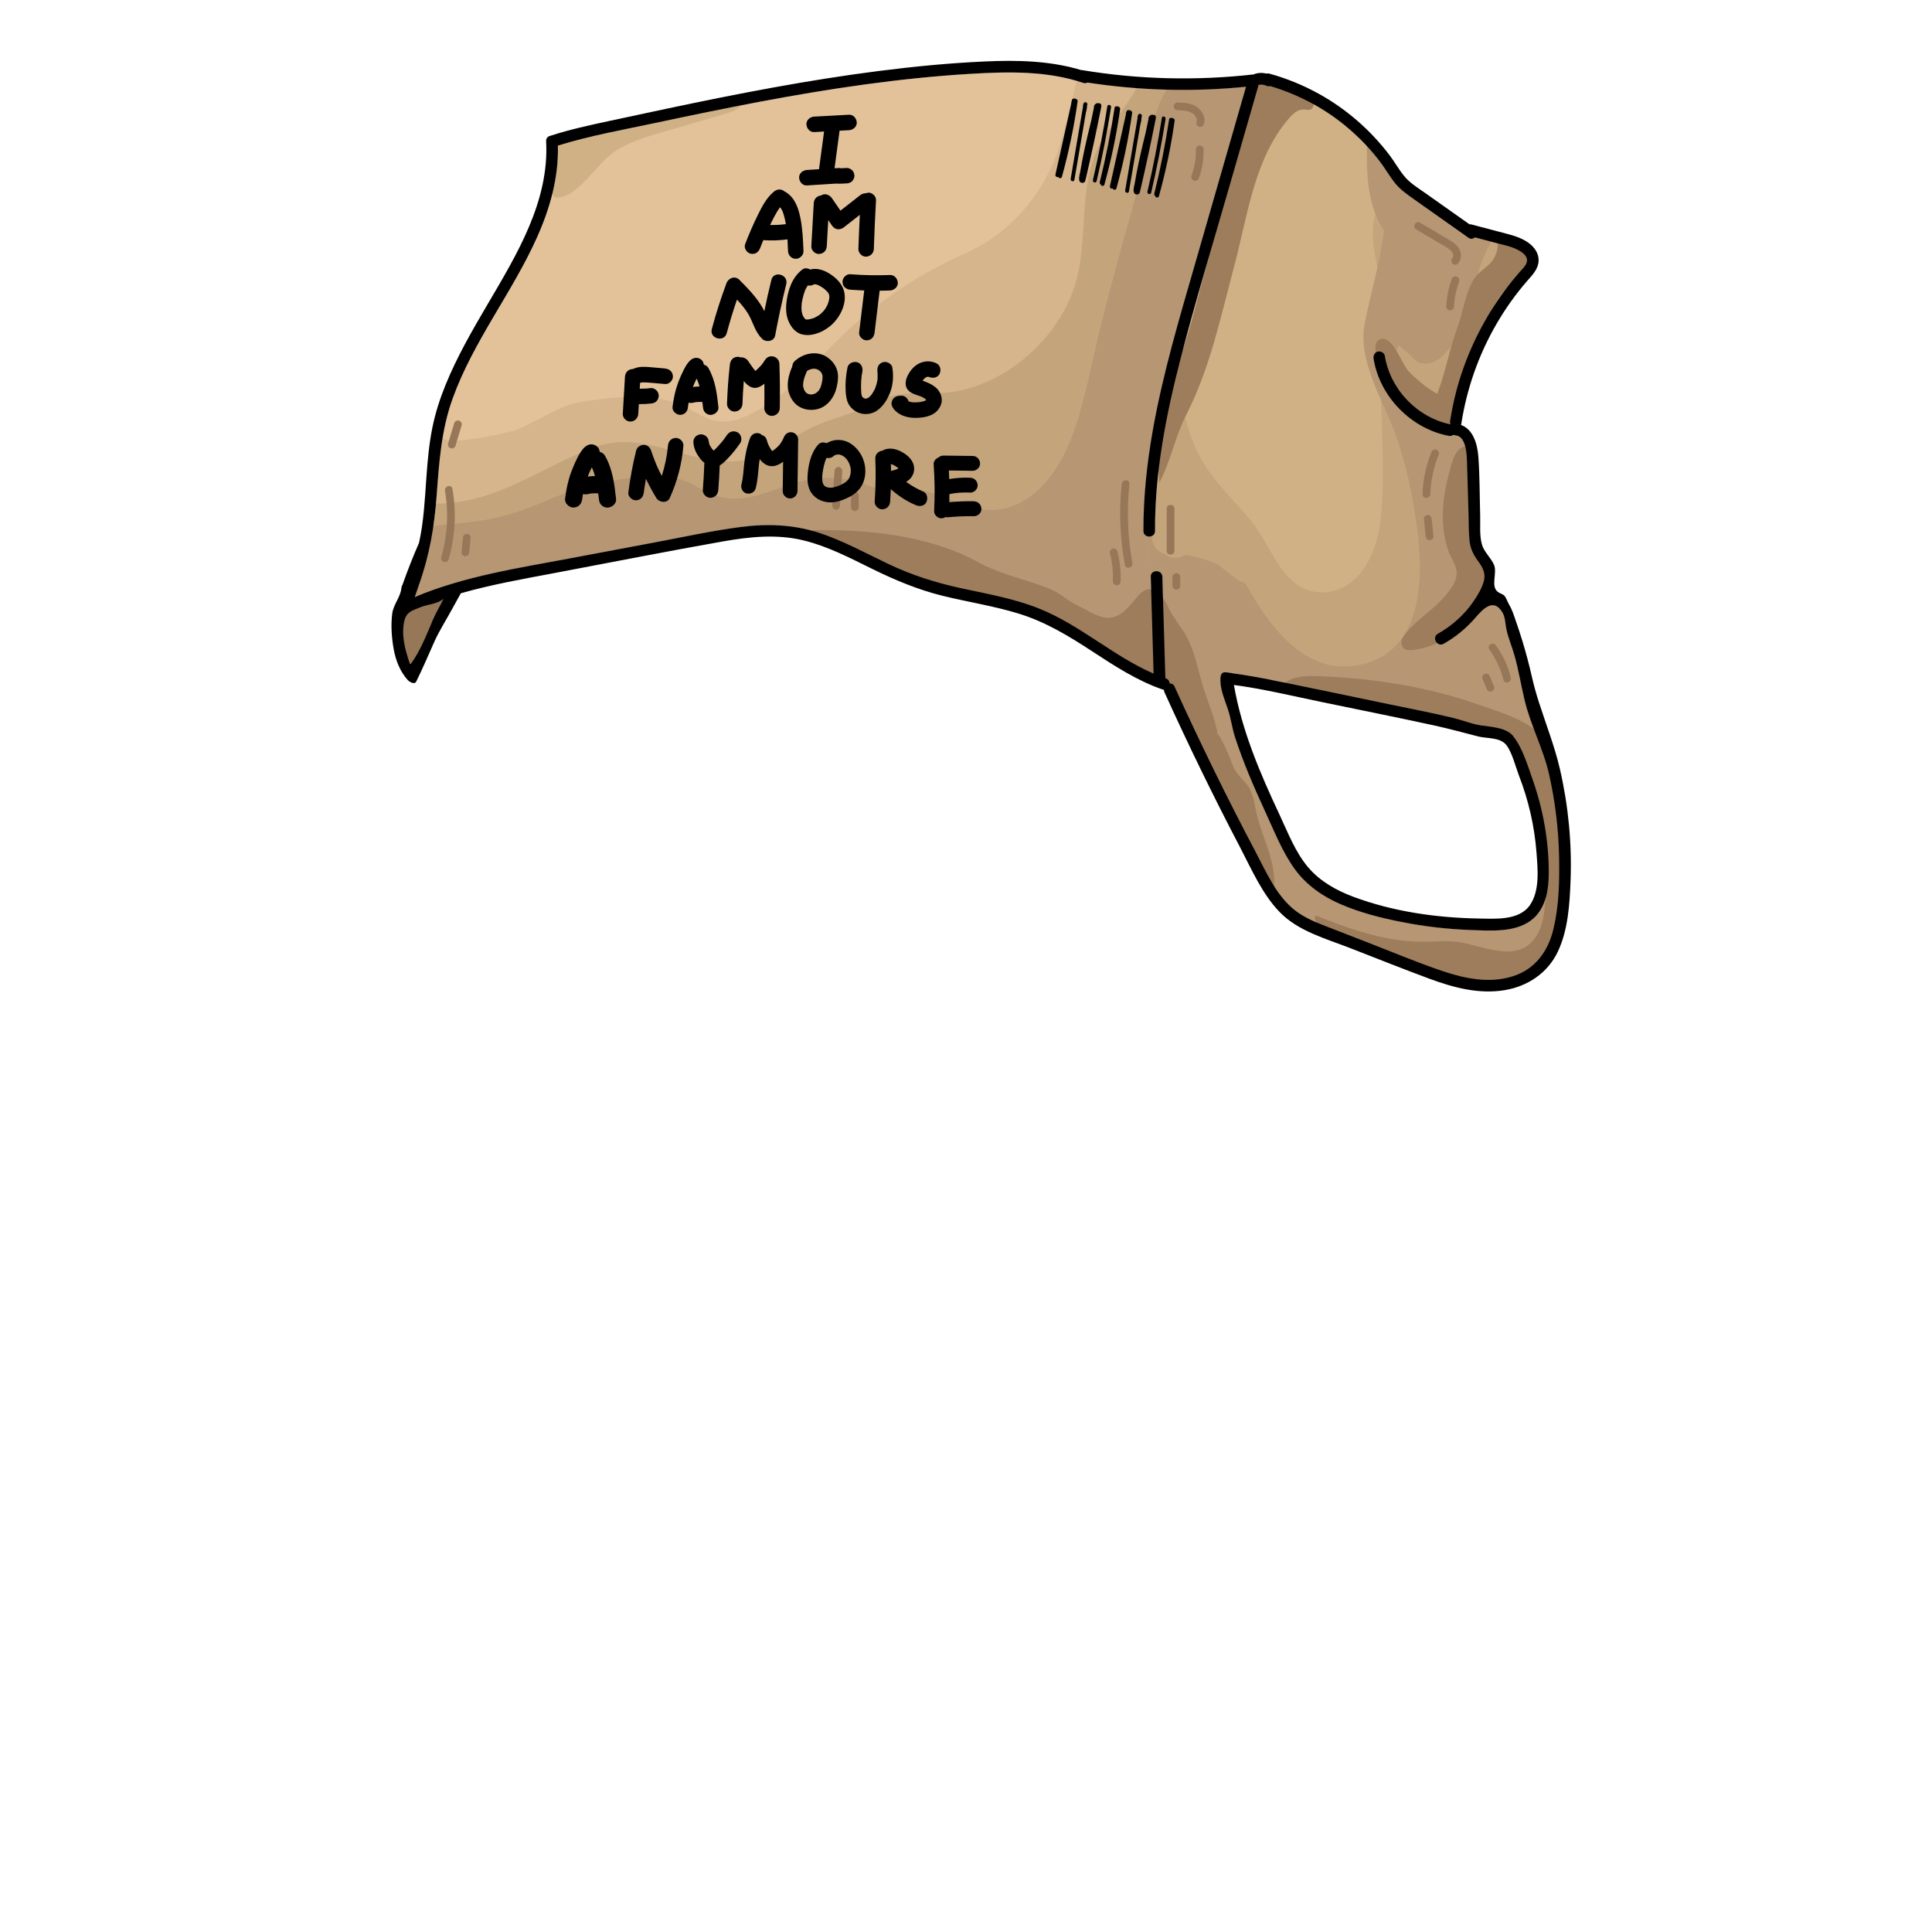 <?xml version="1.0" encoding="UTF-8"?>
<svg id="Headwear" xmlns="http://www.w3.org/2000/svg" viewBox="0 0 500 500">
  <defs>
    <style>
      .cls-1 {
        fill: #e3c299;
      }

      .cls-2 {
        fill: #9d7d5b;
      }

      .cls-3 {
        fill: #b69673;
      }

      .cls-4 {
        fill: #c3a47b;
      }

      .cls-5 {
        fill: #d0b186;
      }

      .cls-6 {
        fill: #d6b58c;
      }

      .cls-7 {
        fill: #967757;
      }
    </style>
  </defs>
  <path class="cls-7" d="M112.39,162.59c1.2-2.49,3.56-5.92,3.25-8.77-2.15,.69-4.09,1.84-6.18,2.65-2.37,.92-4.87,1.71-5.42,4.52-.45,2.33-.23,5.83,.43,8.1,.44,1.51,1.12,2.93,1.58,4.43,2.25-3.55,4.52-7.15,6.34-10.93Z"/>
  <g>
    <path class="cls-1" d="M285.1,141.22c-.1-3.14-.08-6.32,.12-9.47-.29-7.55,2.4-14.88,4.28-22.23,2.56-9.99,5.06-19.99,7.46-30.03,4.21-17.62,8.65-35.17,15.21-52.04-.09-.93,.12-1.95,.75-2.99,.28-.45,.53-.92,.78-1.39-10.78,.49-21.59-.08-32.27-1.71-.3,.17-.67,.23-1.11,.08-9.44-3.17-19.49-2.92-29.3-2.33-18.25,1.1-36.36,3.82-54.31,7.2-9.06,1.7-18.09,3.57-27.1,5.49-8.42,1.79-16.99,3.31-25.23,5.87,.22,8.24-2.03,16.22-5.38,23.71-6.41,14.37-16.51,26.9-21.86,41.77-2.92,8.1-3.5,16.44-4.12,24.96-.15,2.12-.33,4.23-.58,6.34-.24,2.07-1.12,3.8-1.86,5.75-1.58,4.18-2.9,8.46-3.94,12.81-.11,.44-.2,.93,0,1.33,.41,.79,7.36-2.35,8.57-2.73,3.54-1.13,7.13-2.08,10.75-2.91,7.14-1.65,14.36-2.86,21.56-4.21,7.37-1.39,14.74-2.77,22.11-4.16,7.27-1.37,14.54-2.96,21.87-3.93,6.97-.92,13.85-.7,20.57,1.52,6.13,2.02,11.81,5.15,17.62,7.93,6.11,2.92,12.36,4.91,18.97,6.36,6.73,1.47,13.58,2.64,20.01,5.18,6.54,2.58,12.3,6.62,18.19,10.41-1.58-8.68-3.59-18.16-1.78-26.58Z"/>
    <path class="cls-6" d="M299.9,147.93c.01-.56,.01-1.12,0-1.67-.13-5.16-.7-10.19-.81-15.29-.11,2.14-.16,4.29-.16,6.44,0,1.93-2.99,1.93-3,0-.03-8.58,.87-17.13,2.34-25.57,2.62-15.04,7.03-29.7,11.25-44.35,4.32-15.01,8.64-30.03,12.96-45.04-13.67,1.38-27.46,.99-41.04-1.08-.3,.17-.67,.23-1.11,.08-.56-.19-1.13-.36-1.7-.52-.39,1.6-.71,3.15-1.04,4.36-1.32,4.89-2.35,9.95-4.12,14.7-4.19,11.22-12.66,20.71-23.6,25.53-11.91,5.25-22.88,12.61-32.24,21.65-8.07,7.8-15.4,17.13-25.91,21.06-7.78,2.9-10.73-2-17.37-4.17-7.07-2.31-17.06-1.22-24.24,.02-5.85,1.01-11.29,5.2-16.84,7.3-1.27,.48-19.13,4.55-18.62,1.64-.86,4.96-1.24,10-1.61,15.11-.15,2.12-.33,4.23-.58,6.34-.24,2.07-1.12,3.8-1.86,5.75-1.58,4.18-2.9,8.46-3.94,12.81-.11,.44-.2,.93,0,1.33,.41,.79,7.36-2.35,8.57-2.73,3.54-1.13,7.13-2.08,10.75-2.91,7.14-1.65,14.36-2.86,21.56-4.21,7.37-1.39,14.74-2.77,22.11-4.16,7.27-1.37,14.54-2.96,21.87-3.93,6.97-.92,13.85-.7,20.57,1.52,6.13,2.02,11.81,5.15,17.62,7.93,6.11,2.92,12.36,4.91,18.97,6.36,6.73,1.47,13.58,2.64,20.01,5.18,10.72,4.23,19.36,12.38,29.87,16.93-.24-8.35-.49-16.7-.73-25.06-.04-1.24,1.17-1.67,2.07-1.33Z"/>
    <path class="cls-4" d="M297.57,163.07c-.89-8.04-.95-16.16-.46-24.25-.63-.12-1.18-.59-1.18-1.41-.03-8.58,.87-17.13,2.34-25.57,2.62-15.04,7.03-29.7,11.25-44.35,4.32-15.01,8.64-30.03,12.96-45.04-9.43,.95-18.92,1.04-28.35,.34-3.44,6.3-8.78,11.44-11.15,18.38-3.34,9.81-1.79,20.41-4.16,30.4-3.47,14.64-17.45,27.7-32.38,29.86-6.89,1-13.55-.91-19.82,2.66-5.23,2.98-11.32,4.01-16.7,6.62s-10.37,6.84-16.49,8.2c-13.14,2.94-25.98-7.99-39.01-3.34-14.29,5.1-25.54,14.73-41.56,14.77-.11,1.38-.24,2.75-.4,4.12-.24,2.07-1.12,3.8-1.86,5.75-1.58,4.18-2.9,8.46-3.94,12.81-.11,.44-.2,.93,0,1.33,.41,.79,7.36-2.35,8.57-2.73,3.54-1.13,7.13-2.08,10.75-2.91,7.14-1.65,14.36-2.86,21.56-4.21,7.37-1.39,14.74-2.77,22.11-4.16,7.27-1.37,14.54-2.96,21.87-3.93,6.97-.92,13.85-.7,20.57,1.52,6.13,2.02,11.81,5.15,17.62,7.93,6.11,2.92,12.36,4.91,18.97,6.36,6.73,1.47,13.58,2.64,20.01,5.18,10.72,4.23,19.36,12.38,29.87,16.93l-.16-5.58c-.34-1.86-.62-3.74-.83-5.67Z"/>
    <path class="cls-3" d="M297.83,149.26c-.04-1.36,1.43-1.76,2.33-1.2-.19-3.58-.55-7.11-1.24-10.5-.16,1.77-2.98,1.72-2.98-.16-.03-8.58,.87-17.13,2.34-25.57,2.62-15.04,7.03-29.7,11.25-44.35,4.32-15.01,8.64-30.03,12.96-45.04-6.85,.69-13.73,.94-20.59,.75-2.88,4.78-4,10.18-5.08,15.66-1.3,6.59-3.16,12.92-4.97,19.39-3.21,11.5-6.34,23.07-8.99,34.72-2.85,12.51-6.16,30.32-18.62,37.04-11.79,6.36-20.29-4.63-32.04-3.7-1.25,.1-2.49,.32-3.74,.24-2.03-.12-3.93-.98-5.86-1.62-6.4-2.12-12.82-1.43-19.07,.79s-12.33,4.75-18.83,2.38c-2.66-.97-4.98-2.68-7.63-3.68-3.61-1.37-7.6-1.31-11.44-.96-8.16,.74-15.79,2.52-23.25,5.74-5.94,2.56-11.81,4.67-18.24,5.61-3.99,.59-8.01,.87-12.01,1.32-.39,1.39-.99,2.68-1.52,4.09-1.58,4.18-2.9,8.46-3.94,12.81-.11,.44-.2,.93,0,1.33,.41,.79,7.36-2.35,8.57-2.73,3.54-1.13,7.13-2.08,10.75-2.91,7.14-1.65,14.36-2.86,21.56-4.21,7.37-1.39,14.74-2.77,22.11-4.16,7.27-1.37,14.54-2.96,21.87-3.93,6.97-.92,13.85-.7,20.57,1.52,6.13,2.02,11.81,5.15,17.62,7.93,6.11,2.92,12.36,4.91,18.97,6.36,6.73,1.47,13.58,2.64,20.01,5.18,10.72,4.23,19.36,12.38,29.87,16.93-.24-8.35-.49-16.7-.73-25.06Z"/>
    <path class="cls-5" d="M180.33,31.6l8.02-2.34c1.67-.49,3.64-1.33,3.82-3.05-.03,.29-13.87,1.99-15.2,2.23-4.71,.86-8.83,2.16-13.2,4.09-1.89,.83-19.4,4.13-19.37,5.15,.08,2.87-.18,5.72-.62,8.55-.52,3.29-2.02,5.61,1.69,4.72,4.83-1.16,9.34-8.86,13.47-11.64,3.8-2.55,8.27-3.87,12.66-5.15l8.75-2.55Z"/>
  </g>
  <g>
    <path class="cls-5" d="M403.51,221.54c-.15-7.09-1.02-14.16-2.57-21.08-1.51-6.73-4.83-12.74-6.4-19.46-.87-3.71-1.49-7.5-2.52-11.2-.64-2.31-1.65-4.63-2.15-6.97-.34-1.6-.21-3.09-1.15-4.55-2.37-3.69-5.16-.36-6.98,1.72-2.3,2.64-5.04,4.88-8.09,6.61-1.68,.95-3.19-1.64-1.51-2.59,3.69-2.09,6.91-4.96,9.29-8.48,1.07-1.57,2.14-3.31,2.61-5.17,.55-2.14-.37-3.62-1.59-5.29-1.15-1.57-1.9-3.12-2.11-5.08-.24-2.18-.19-4.41-.25-6.59-.14-4.65-.27-9.29-.41-13.94-.06-1.96-.25-6.57-2.97-6.8-.2-.02-.37-.07-.53-.14-.31,.24-.73,.36-1.21,.27-9.74-1.84-17.88-10.16-19.47-19.94-.13-.8,.2-1.61,1.05-1.85,.72-.2,1.71,.25,1.85,1.05,1.42,8.74,8.36,15.97,17.01,17.77-.11-.25-.15-.54-.1-.86,.74-4.81,1.93-9.54,3.59-14.12,2.88-7.97,7.06-15.41,12.37-22.02,.7-.87,1.41-1.72,2.15-2.55,.57-.65,1.29-1.31,1.63-2.13,.67-1.6-.8-2.72-2.05-3.4-1.72-.94-3.68-1.32-5.56-1.81-1.91-.5-3.82-1.01-5.73-1.51-.42,.4-1.02,.54-1.65,.1-4.7-3.32-9.41-6.64-14.11-9.97-1.82-1.29-3.64-2.56-5.03-4.34-1.3-1.67-2.36-3.51-3.63-5.2-2.42-3.23-5.24-6.18-8.31-8.8-5.88-5.03-12.83-8.75-20.24-10.95-.4,.11-.79,.03-1.16-.15-.24-.09-.49-.16-.75-.21-.25-.02-.5-.02-.76,0-.14,.03-.28,.06-.41,.09,0,.15,0,.31-.06,.48-2.43,8.43-4.85,16.86-7.28,25.29-4.29,14.89-8.8,29.74-12.69,44.74-3.81,14.68-6.75,29.68-6.69,44.9,0,1.47-1.73,1.82-2.56,1.05,.64,3.54,1.1,7.1,1.47,10.68,.08-1.8,2.94-1.75,2.99,.13,.26,8.75,.51,17.5,.77,26.25,.03,.01,.07,.03,.1,.04,.68,.23,.99,.78,1.03,1.34,.48-.04,.97,.17,1.24,.77,6.54,14.43,13.52,28.67,20.92,42.68,2.79,5.29,5.42,11.45,10.25,15.23,2.51,1.97,5.53,3.17,8.48,4.32,3.37,1.31,6.74,2.61,10.11,3.92,6.49,2.52,12.94,5.23,19.53,7.47,5.88,1.99,12.25,3.3,18.33,1.35,5.68-1.82,8.98-6.34,10.4-11.98,1.55-6.15,1.66-12.81,1.53-19.12Zm-7.35,16.7c-4.24,3.1-10.42,2.6-15.38,2.43-6.06-.2-12.12-.91-18.07-2.09-5.37-1.06-10.75-2.42-15.78-4.61-4.65-2.02-8.82-4.92-11.82-9.06-3.29-4.53-5.41-10.02-7.74-15.07-2.88-6.23-5.61-12.55-7.73-19.09-.76-2.35-1.05-4.83-1.82-7.16-.82-2.49-1.87-4.69-1.96-7.36,0-.06,0-.11,0-.17-.06-2.77,1.14-2.11,3.47-1.8,3.48,.47,6.93,1.12,10.36,1.81,9.85,2,19.68,4.07,29.52,6.11,5.64,1.17,11.3,2.26,16.91,3.6,2.29,.55,4.64,1.52,6.95,1.9,2.82,.46,6.68,.51,8.59,2.83,2.37,2.9,3.76,7.64,5,11.12,2.72,7.68,4.17,15.81,4.2,23.96,.01,4.58-.71,9.72-4.68,12.62Z"/>
    <path class="cls-4" d="M355.95,55.42c-2.27,8.05,2.19,16.44,1.87,24.65-.14,3.69-.25,7.36-.32,11.02,.44,.17,.81,.51,.89,.98,1.42,8.74,8.36,15.97,17.01,17.77-.11-.25-.15-.54-.1-.86,.74-4.81,1.93-9.54,3.59-14.12,2.88-7.97,7.06-15.41,12.37-22.02,.7-.87,1.41-1.72,2.15-2.55,.57-.65,1.29-1.31,1.63-2.13,.67-1.6-.8-2.72-2.05-3.4-1.72-.94-3.68-1.32-5.56-1.81-1.91-.5-3.82-1.01-5.73-1.51-.42,.4-1.02,.54-1.65,.1-4.7-3.32-9.41-6.64-14.11-9.97-1.82-1.29-3.64-2.56-5.03-4.34-.48-.61-.92-1.26-1.36-1.9-1.03,3.43-2.64,6.66-3.6,10.1Z"/>
    <path class="cls-4" d="M403.51,221.54c-.15-7.09-1.02-14.16-2.57-21.08-1.51-6.73-4.83-12.74-6.4-19.46-.87-3.71-1.49-7.5-2.52-11.2-.64-2.31-1.65-4.63-2.15-6.97-.34-1.6-.21-3.09-1.15-4.55-2.37-3.69-5.16-.36-6.98,1.72-2.3,2.64-5.04,4.88-8.09,6.61-1.68,.95-3.19-1.64-1.51-2.59,3.69-2.09,6.91-4.96,9.29-8.48,1.07-1.57,2.14-3.31,2.61-5.17,.55-2.14-.37-3.62-1.59-5.29-1.15-1.57-1.9-3.12-2.11-5.08-.24-2.18-.19-4.41-.25-6.59-.14-4.65-.27-9.29-.41-13.94-.06-1.96-.25-6.57-2.97-6.8-.2-.02-.37-.07-.53-.14-.31,.24-.73,.36-1.21,.27-7.63-1.44-14.25-6.86-17.54-13.84,0,2.75,.03,5.51,.11,8.28,.27,9.15,.76,18.48-.28,27.6-.64,5.57-2.72,11.57-7.02,15.37-4.6,4.06-11.39,4.23-15.93,0-4.48-4.17-6.58-10.52-10.42-15.26-4.35-5.38-9.61-10.07-13.05-16.15-2.25-3.98-3.77-8.59-4.64-13.46-.75-.79-1.25-1.87-1.29-3.25-.08-2.48,0-4.94,.16-7.39-3.54,13.98-6.19,28.24-6.13,42.71,0,1.47-1.73,1.82-2.56,1.05,.64,3.54,1.1,7.1,1.47,10.68,.08-1.8,2.94-1.75,2.99,.13,.26,8.75,.51,17.5,.77,26.25,.03,.01,.07,.03,.1,.04,.68,.23,.99,.78,1.03,1.34,.48-.04,.97,.17,1.24,.77,6.54,14.43,13.52,28.67,20.92,42.68,2.79,5.29,5.42,11.45,10.25,15.23,2.51,1.97,5.53,3.17,8.48,4.32,3.37,1.31,6.74,2.61,10.11,3.92,6.49,2.52,12.94,5.23,19.53,7.47,5.88,1.99,12.25,3.3,18.33,1.35,5.68-1.82,8.98-6.34,10.4-11.98,1.55-6.15,1.66-12.81,1.53-19.12Zm-1.64,12.69c-2.2,23.34-29.7,12.1-41.97,4.32-.37-.24-.69-.5-.97-.78-4.1-.94-8.15-2.13-12-3.8-4.65-2.02-8.82-4.92-11.82-9.06-3.29-4.53-5.41-10.02-7.74-15.07-2.88-6.23-5.61-12.55-7.73-19.09-.76-2.35-1.05-4.83-1.82-7.16-.82-2.49-1.87-4.69-1.96-7.36,0-.06,0-.11,0-.17-.05-2.57,.97-2.19,2.98-1.87,.51-1.95,2.06-3.61,4.63-3.7,24.73-.87,47.38,9.07,70.22,17.12,2.5,.88,3.52,3.06,3.41,5.15,.85,.58,1.5,1.51,1.77,2.86,1.57,7.74,.85,15.57,1.87,23.35,.09,.7,.05,1.32-.1,1.86,.11,1.59,.19,3.18,.19,4.77,0,1.6-.08,3.26-.36,4.87,.96,.79,1.56,2.04,1.4,3.74Z"/>
    <path class="cls-3" d="M403.51,221.54c-.15-7.09-1.02-14.16-2.57-21.08-1.51-6.73-4.83-12.74-6.4-19.46-.87-3.71-1.49-7.5-2.52-11.2-.64-2.31-1.65-4.63-2.15-6.97-.34-1.6-.21-3.09-1.15-4.55-2.37-3.69-5.16-.36-6.98,1.72-2.3,2.64-5.04,4.88-8.09,6.61-1.68,.95-3.19-1.64-1.51-2.59,3.69-2.09,6.91-4.96,9.29-8.48,1.07-1.57,2.14-3.31,2.61-5.17,.55-2.14-.37-3.62-1.59-5.29-1.15-1.57-1.9-3.12-2.11-5.08-.24-2.18-.19-4.41-.25-6.59-.14-4.65-.27-9.29-.41-13.94-.06-1.96-.25-6.57-2.97-6.8-.2-.02-.37-.07-.53-.14-.31,.24-.73,.36-1.21,.27-9.74-1.84-17.88-10.16-19.47-19.94-.13-.8,.2-1.61,1.05-1.85,.72-.2,1.71,.25,1.85,1.05,1.42,8.74,8.36,15.97,17.01,17.77-.11-.25-.15-.54-.1-.86,.74-4.81,1.93-9.54,3.59-14.12,2.88-7.97,7.06-15.41,12.37-22.02,.7-.87,1.41-1.72,2.15-2.55,.57-.65,1.29-1.31,1.63-2.13,.67-1.6-.8-2.72-2.05-3.4-1.72-.94-3.68-1.32-5.56-1.81-1.91-.5-3.82-1.01-5.73-1.51-.42,.4-1.02,.54-1.65,.1-4.7-3.32-9.41-6.64-14.11-9.97-1.82-1.29-3.64-2.56-5.03-4.34-.92-1.18-1.72-2.45-2.56-3.69,.41,3.9,.41,7.85,.22,11.62-.5,9.98-3.5,18.91-5.4,28.59-1.9,9.67,4.86,19.97,8.03,28.79,2.78,7.72,4.43,15.92,5.52,24.04,1.8,13.38,1.53,32.21-15.03,35.55-13.96,2.81-23.3-10.17-29.41-21.15-.44-.1-.89-.26-1.35-.51-1.07-.58-3.28-2.43-5.74-4.38-2.74-1.17-5.58-2.03-8.34-2.5-.82,.5-1.74,.79-2.6,.79-1.19,0-2.16-.39-2.94-1.01-1.79-.58-3.22-2.1-3.19-4.55,0-.04,0-.07,0-.11-.57,.26-1.3,.19-1.76-.24,.64,3.54,1.1,7.1,1.47,10.68,.08-1.8,2.94-1.75,2.99,.13,.26,8.75,.51,17.5,.77,26.25,.03,.01,.07,.03,.1,.04,.68,.23,.99,.78,1.03,1.34,.48-.04,.97,.17,1.24,.77,6.54,14.43,13.52,28.67,20.92,42.68,2.79,5.29,5.42,11.45,10.25,15.23,2.51,1.97,5.53,3.17,8.48,4.32,3.37,1.31,6.74,2.61,10.11,3.92,6.49,2.52,12.94,5.23,19.53,7.47,5.88,1.99,12.25,3.3,18.33,1.35,5.68-1.82,8.98-6.34,10.4-11.98,1.55-6.15,1.66-12.81,1.53-19.12Zm-7.35,16.7c-4.24,3.1-10.42,2.6-15.38,2.43-6.06-.2-12.12-.91-18.07-2.09-5.37-1.06-10.75-2.42-15.78-4.61-4.65-2.02-8.82-4.92-11.82-9.06-3.29-4.53-5.41-10.02-7.74-15.07-2.88-6.23-5.61-12.55-7.73-19.09-.76-2.35-1.05-4.83-1.82-7.16-.82-2.49-1.87-4.69-1.96-7.36,0-.06,0-.11,0-.17-.06-2.77,1.14-2.11,3.47-1.8,3.48,.47,6.93,1.12,10.36,1.81,9.85,2,19.68,4.07,29.52,6.11,5.64,1.17,11.3,2.26,16.91,3.6,2.29,.55,4.64,1.52,6.95,1.9,2.82,.46,6.68,.51,8.59,2.83,2.37,2.9,3.76,7.64,5,11.12,2.72,7.68,4.17,15.81,4.2,23.96,.01,4.58-.71,9.72-4.68,12.62Z"/>
    <g>
      <path class="cls-3" d="M373.31,123.61c4.9,8.27,2.7,16.47-.71,24.88-1.7,4.19-3.64,8.3-4.92,12.65-.08,.27-.14,.54-.21,.8,.3,3.48,1.55,7.74,4.32,9.14,1.89,.95,5.24,.39,7.37,1.01,4.53,1.33,11.33,3.27,12.01,8.82,0,0,0,.01,0,.02,.59,.1,1.17,.22,1.75,.33,.44-.57,.87-1.15,1.32-1.72-.71-3.24-1.3-6.52-2.2-9.74-.64-2.31-1.65-4.63-2.15-6.97-.34-1.6-.21-3.09-1.15-4.55-2.37-3.69-5.16-.36-6.98,1.72-2.3,2.64-5.04,4.88-8.09,6.61-1.68,.95-3.19-1.64-1.51-2.59,3.69-2.09,6.91-4.96,9.29-8.48,1.07-1.57,2.14-3.31,2.61-5.17,.55-2.14-.37-3.62-1.59-5.29-1.15-1.57-1.9-3.12-2.11-5.08-.24-2.18-.19-4.41-.25-6.59-.14-4.65-.27-9.29-.41-13.94-.06-1.96-.25-6.57-2.97-6.8-.2-.02-.37-.07-.53-.14-.31,.24-.73,.36-1.21,.27-6.23-1.18-11.79-5.01-15.42-10.18,.12,.71,.3,1.43,.56,2.19,2.54,7.33,9.32,12.24,13.2,18.8Z"/>
      <path class="cls-3" d="M356.52,56.72c3.14,6.86,10.94,11.03,12.31,18.67,1.58,8.83-6.73,14.32-8.92,21.75,2.79,6.36,8.59,11.26,15.49,12.69-.11-.25-.15-.54-.1-.86,.74-4.81,1.93-9.54,3.59-14.12,2.88-7.97,7.06-15.41,12.37-22.02,.7-.87,1.41-1.72,2.15-2.55,.57-.65,1.29-1.31,1.63-2.13,.67-1.6-.8-2.72-2.05-3.4-1.72-.94-3.68-1.32-5.56-1.81-1.91-.5-3.82-1.01-5.73-1.51-.42,.4-1.02,.54-1.65,.1-4.7-3.32-9.41-6.64-14.11-9.97-1.82-1.29-3.64-2.56-5.03-4.34-1.3-1.67-2.36-3.51-3.63-5.2-1.09-1.46-2.28-2.85-3.52-4.19-.09,6.46,.1,13.08,2.76,18.9Z"/>
    </g>
    <path class="cls-4" d="M385.94,62.54c-5.8,9.34-4.22,22.24-13.21,30.09-1.84,1.61-5.32,2.22-7.07,0-1.06-1.34-2.3-1.98-3.49-3.09-.09-.08-.18-.14-.27-.2-.57,2.28-1.83,3.79-1.85,6.27,0,.81,.1,1.61,.27,2.4,2.92,5.93,8.5,10.44,15.09,11.81-.11-.25-.15-.54-.1-.86,.74-4.81,1.93-9.54,3.59-14.12,2.88-7.97,7.06-15.41,12.37-22.02,.7-.87,1.41-1.72,2.15-2.55,.57-.65,1.29-1.31,1.63-2.13,.67-1.6-.8-2.72-2.05-3.4-1.72-.94-3.68-1.32-5.56-1.81-.5-.13-.99-.26-1.49-.39Z"/>
  </g>
  <g>
    <path class="cls-2" d="M391.72,63.71c-1.34-.89-2.64-1.82-4.18-1.66,.34,2.05-.28,4.25-1.64,5.82-1.14,1.33-2.74,2.2-3.85,3.55-2.69,3.26-3.36,9.4-4.86,13.35-2.12,5.58-3.06,11.57-5.23,17.15-2.41-1.24-5.35-3.71-7.29-5.71s-3.78-8.28-6.72-8.55c-.75-.07-1.52,.4-1.8,1.1-1.28,3.2,3.63,10.76,5.53,13.15,2.93,3.69,6.87,6.52,11.23,8.29,1.64,.66,2.91,.02,3.6-1.11,.66-.4,1.19-1.04,1.45-2,3.27-12.22,5.05-29.47,16.86-36.69,1.41-.86,2.7-3.73,.83-4.85-.52-.31-1.12-.42-1.69-.62-.79-.28-1.52-.75-2.23-1.23Z"/>
    <path class="cls-2" d="M381.32,139.43c-1.17-4.2-.72-7.23,.14-11.25,.27-1.27-.14-12.87-1.68-12.8-1.16,.05-2.19,.81-2.85,1.76s-1.01,2.08-1.34,3.19c-2.18,7.5-3.32,14.96-.65,22.53,.49,1.39,1.69,3.09,1.96,4.52,.52,2.78-1.46,5.11-3.08,7.04-3.09,3.7-8.14,6.52-10.71,10.48-.57,.87-.62,2.18,.16,2.86,.63,.54,1.55,.54,2.37,.45,7.86-.87,14.35-6.56,19.2-12.81,.65-.84,1.3-1.73,1.52-2.78,.6-2.84-3.19-7.94-4.28-10.82-.3-.79-.55-1.57-.77-2.36Z"/>
    <path class="cls-2" d="M323.33,203.96c-.2-.33-.42-.66-.67-.96-1.74-2.09-2.98-3.03-3.88-5.53-.84-2.34-1.77-4.52-3.08-6.77-.19-.32-.41-.58-.65-.8,0-.21-.02-.42-.06-.65-.83-4.15-2.43-7.62-3.64-11.55-1.46-4.78-2.12-9.48-4.79-13.85-1.46-2.38-3.32-4.53-4.41-7.1-.45-1.08-1.22-2.48-2.35-2.15-1.04,.3-1.06,1.75-.86,2.82,.92,4.91,.93,9.4,1.47,14.28,.53,4.74,2.63,7.34,4.98,11.16,2.33,3.78,3.97,7.51,5.11,11.74,1.69,6.27,5.45,12.03,8.91,17.43,1.28,2,2.57,4.01,3.52,6.18,.72,1.64,1.24,3.35,1.88,5.02,1.15,3.02,2.69,5.88,4.56,8.51,.88-3.57,.22-7.33-.85-10.85s-2.54-6.91-3.34-10.49c-.49-2.18-.77-4.53-1.87-6.42Z"/>
    <path class="cls-2" d="M405.78,230.68c.2-2.02,.29-3.88,.32-5.39,.1-7.07-.99-14.08-2.4-20.98-1.12-5.47-1.35-11.46-6.07-15.17-4.58-3.6-10.77-5.3-16.18-7.18-11.73-4.08-25.6-6.31-37.99-6.86-3.66-.16-9.43-.72-11.86,2.55l5.04,.87c8.29,1.43,15.97,4.48,24.22,5.97,4.55,.82,9.07,1.26,13.54,2.55,2.73,.79,5.61,2.03,8.35,2.59,2.16,.44,5.58-.72,7.37,.84,1.17,1.02,1.19,2.79,1.43,4.32,.56,3.64,2.77,6.77,4.4,10.06,3.59,7.24,3.86,17.37,3.99,25.31,.06,3.83-.21,8.79-2.35,12.12-4.83,7.49-14.02,2.22-20.63,1.45-2.81-.32-5.64-.02-8.47,0-9.66,.07-19.01-3.2-27.97-6.82-.8,1.1,.69,2.4,1.94,2.94,15.3,6.59,36,19.36,53.17,12.74,6.76-2.6,9.34-13.65,10.15-21.89Z"/>
    <path class="cls-2" d="M324.16,23.81c-.94,2.16-1.26,5.03-1.69,6.61l-3.83,14.3c-2.55,9.53-5.1,19.07-7.65,28.6-2,7.46-3.76,14.95-6.68,22.03-3.63,8.8-4.91,20.16-4.3,29.57,3.02-5.58,4.03-11.77,6.88-17.33,6.26-12.2,8.97-25.41,12.5-38.61,3.48-13.01,5.13-27.83,14.15-38.3,1-1.16,2.25-2.36,3.78-2.34,.69,0,1.45,.26,2.04-.1,.63-.39,.71-1.32,.36-1.97s-1.01-1.06-1.65-1.42c-2.22-1.24-4.6-2.16-6.97-3.07-1.25-.48-2.58-.97-3.91-.8-1.46,.19-2.4,1.35-3.05,2.83Z"/>
    <path class="cls-2" d="M279.36,156.95c-.79-.39-1.57-.8-2.32-1.27-1.3-.82-2.49-1.82-3.83-2.56-1.05-.58-2.19-1-3.32-1.41-5.69-2.08-11.47-3.3-16.86-6.26-12.67-6.95-28.58-8.48-42.82-8.24,2.99,2.86,6.65,4.28,10.09,6.36,2.93,1.77,6.44,4.34,9.81,5.08,7.31,1.61,14.73,4.05,22,6.33,8.61,2.7,16.85,3.46,24.82,8.03,6.45,3.7,13.03,9.64,20.27,11.68,4.84,1.36,3.32-2.98,3.04-6.67-.32-4.36-.7-8.71-1.13-13.06-.08-.8-.21-1.69-.85-2.17-1.08-.82-2.59,.17-3.5,1.18-1.38,1.53-2.58,3.24-4.2,4.51-3.99,3.13-7.36,.35-11.21-1.53Z"/>
  </g>
  <g>
    <path class="cls-7" d="M117.09,126.5c-.22-1.27-2.15-.73-1.93,.53,.99,5.72,.64,11.6-.97,17.17-.36,1.24,1.57,1.77,1.93,.53,1.71-5.93,2.02-12.15,.97-18.23Z"/>
    <path class="cls-7" d="M120.8,138.18c-.58,.03-.95,.44-1,1l-.36,3.77c-.05,.52,.5,1.02,1,1,.58-.03,.95-.44,1-1l.36-3.77c.05-.52-.5-1.02-1-1Z"/>
    <path class="cls-7" d="M118.77,108.85c-.54-.12-1.07,.16-1.23,.7-.53,1.75-1.05,3.5-1.58,5.25-.15,.5,.18,1.11,.7,1.23,.54,.12,1.07-.16,1.23-.7,.53-1.75,1.05-3.5,1.58-5.25,.15-.5-.18-1.11-.7-1.23Z"/>
    <path class="cls-7" d="M292.3,125.25c.14-1.28-1.87-1.27-2,0-.74,6.99-.45,14.04,.83,20.95,.23,1.26,2.16,.73,1.93-.53-1.25-6.74-1.48-13.61-.76-20.42Z"/>
    <path class="cls-7" d="M289.19,142.68c-.13-.52-.72-.84-1.23-.7-.53,.15-.83,.71-.7,1.23,.61,2.38,.85,4.81,.75,7.26-.02,.54,.48,1,1,1,.56,0,.98-.46,1-1,.11-2.62-.17-5.25-.82-7.79Z"/>
    <path class="cls-7" d="M391.01,175.39c-.74-2.99-2.05-5.83-3.85-8.33-.32-.44-.87-.65-1.37-.36-.43,.25-.68,.93-.36,1.37,1.71,2.37,2.95,5.01,3.65,7.85,.31,1.25,2.24,.72,1.93-.53Z"/>
    <path class="cls-7" d="M386.67,177.71c-.36-.88-.73-1.77-1.09-2.65-.1-.25-.22-.45-.46-.6-.21-.13-.53-.18-.77-.1-.24,.08-.48,.23-.6,.46-.12,.22-.2,.53-.1,.77,.36,.88,.73,1.77,1.09,2.65,.1,.25,.22,.45,.46,.6,.21,.13,.53,.18,.77,.1,.24-.08,.48-.23,.6-.46,.12-.22,.2-.53,.1-.77Z"/>
    <path class="cls-7" d="M377.77,64.69c-.5-1.15-1.56-1.91-2.6-2.53-2.54-1.53-5.11-3.01-7.67-4.52-1.11-.65-2.12,1.07-1.01,1.73,2.2,1.3,4.41,2.59,6.61,3.89,.87,.51,1.87,.98,2.54,1.76,.41,.47,.7,1.3,.25,1.79-.88,.94,.53,2.36,1.41,1.41,.91-.97,1-2.35,.48-3.53Z"/>
    <path class="cls-7" d="M376.93,71.55c-.55-.15-1.05,.19-1.23,.7-.81,2.27-1.28,4.66-1.41,7.07-.03,.54,.48,1,1,1,.57,0,.97-.46,1-1,.12-2.22,.58-4.41,1.34-6.54,.18-.51-.21-1.09-.7-1.23Z"/>
    <path class="cls-7" d="M371.66,116.35c-.57-.16-1.03,.2-1.23,.7-1.4,3.44-2.15,7.12-2.27,10.83-.04,1.29,1.96,1.29,2,0,.12-3.54,.87-7.02,2.2-10.3,.2-.5-.22-1.1-.7-1.23Z"/>
    <path class="cls-7" d="M370.51,134.28c-.05-.52-.42-1.03-1-1-.5,.02-1.06,.44-1,1,.15,1.5,.3,3.01,.46,4.51,.05,.52,.42,1.03,1,1,.5-.02,1.06-.44,1-1-.15-1.5-.3-3.01-.46-4.51Z"/>
    <path class="cls-7" d="M301.94,131.64v10.92c0,1.29,2,1.29,2,0v-10.92c0-1.29-2-1.29-2,0Z"/>
    <path class="cls-7" d="M305.15,148.63c-.17-.17-.46-.3-.71-.29-.54,.02-1,.44-1,1v2.26c0,.26,.11,.53,.29,.71s.46,.3,.71,.29c.54-.02,1-.44,1-1v-2.26c0-.26-.11-.53-.29-.71Z"/>
    <path class="cls-7" d="M309.82,27.72c-1.44-1.04-3.36-1.13-5.07-1.19-.52-.02-1.02,.47-1,1,.02,.56,.44,.98,1,1,.38,.01,.75,.03,1.13,.05,.36,.02,.65,.05,.85,.09,.37,.06,.73,.14,1.08,.26,.08,.03,.16,.06,.24,.09h.04l.05,.04c.16,.08,.31,.15,.46,.25,.06,.04,.12,.08,.18,.12,.02,.01,.02,.01,.03,.02,0,0,0,0,0,.01,.12,.11,.24,.21,.35,.33,.05,.05,.09,.11,.14,.16,0,0,0,0,0,0,0,0,0,.01,.02,.03,.09,.13,.17,.26,.24,.4,.02,.04,.03,.07,.04,.09,.02,.06,.05,.12,.06,.18,.02,.05,.03,.11,.04,.16,0,.02,.02,.1,.02,.14,0,.11,.01,.22,0,.33,0,.02,0,.02,0,.03v.03c-.03,.08-.05,.16-.07,.25-.15,.5,.18,1.11,.7,1.23,.54,.12,1.07-.16,1.23-.7,.53-1.71-.43-3.42-1.8-4.41Z"/>
    <path class="cls-7" d="M310.49,37.65c-.53,0-1.01,.46-1,1,.06,2.36-.33,4.66-1.14,6.88-.19,.51,.21,1.1,.7,1.23,.56,.15,1.04-.19,1.23-.7,.87-2.36,1.27-4.9,1.21-7.41-.01-.54-.45-1-1-1Z"/>
    <path class="cls-7" d="M216.98,120.85c-.57,0-.96,.46-1,1-.2,3.02-.4,6.03-.6,9.05-.04,.54,.49,1,1,1,.57,0,.96-.46,1-1,.2-3.02,.4-6.03,.6-9.05,.04-.54-.49-1-1-1Z"/>
    <path class="cls-7" d="M221.24,127.25c-.54,.02-1,.44-1,1v3.01c0,.52,.46,1.02,1,1,.54-.02,1-.44,1-1v-3.01c0-.52-.46-1.02-1-1Z"/>
  </g>
  <g>
    <path d="M398.36,182.04c-.71-2.21-1.35-4.45-1.87-6.72-.72-3.2-1.56-6.37-2.52-9.51-.51-1.67-1.05-3.32-1.63-4.97-.5-1.44-.96-3-1.76-4.32-.4-.66-.82-2.03-1.38-2.47-.43-.33-.97-.47-1.42-.77-2.18-1.41-.19-4.96-1.15-7.14-.82-1.87-2.57-3.28-3.12-5.27-.65-2.32-.37-5.07-.44-7.46-.15-5.05-.1-10.15-.47-15.19-.24-3.24-1.31-7.11-4.5-8.24,.02-.07,.06-.13,.07-.21,1.4-9.1,4.46-17.87,9.07-25.84,2.3-3.98,4.97-7.75,7.99-11.22,1.32-1.51,2.86-3.04,2.96-5.18,.08-1.9-1.01-3.47-2.46-4.57-1.72-1.3-3.79-1.94-5.86-2.48-3.01-.79-6.01-1.59-9.02-2.38-.19-.05-.37-.06-.54-.04-3.82-2.7-7.64-5.4-11.46-8.1-1.89-1.33-3.96-2.58-5.44-4.38-1.39-1.69-2.46-3.65-3.78-5.4-4.93-6.5-11.18-11.95-18.31-15.9-4.05-2.24-8.36-4-12.82-5.23-.28-.08-.53-.07-.76-.01-.31-.07-.62-.13-.96-.15-.68-.06-1.39,.03-2.04,.24-.09,.03-.16,.08-.24,.12-14.77,1.68-29.74,1.34-44.41-1.1-.11-.02-.21-.02-.3-.02-7.99-2.41-16.45-2.6-24.74-2.23-9.23,.41-18.44,1.3-27.61,2.47-18.42,2.35-36.65,5.9-54.8,9.74-5.03,1.06-10.05,2.14-15.07,3.22-5.02,1.08-10.04,2.17-14.94,3.75-.04,.01-.07,.03-.11,.05-.65,.09-1.22,.57-1.18,1.43,.84,15.54-7.55,29.25-15.13,42.15-3.99,6.79-7.95,13.63-10.92,20.95-1.43,3.53-2.61,7.17-3.37,10.91-.88,4.29-1.26,8.66-1.57,13.02-.4,5.6-.68,11.38-1.9,16.88-1.57,3.6-3.01,7.25-4.31,10.95l-.02,.03c-.14,.23-.21,.45-.23,.67-.19,2.37-2.07,4.27-2.38,6.67-.38,2.94-.16,6.19,.36,9.11s1.63,5.84,3.63,8.07c.44,.49,1.78,1.3,2.22,.42,1.66-3.37,3.14-6.83,4.67-10.28,1.28-2.86,3.1-5.69,4.61-8.48,.74-1.37,1.5-2.73,2.26-4.09,7.86-2.25,15.99-3.68,23.99-5.19,14.55-2.74,29.08-5.62,43.66-8.2,7.01-1.24,14.17-2.01,21.17-.27,6.22,1.54,11.92,4.53,17.63,7.34,5.9,2.9,11.84,5.39,18.23,6.97,6.56,1.61,13.27,2.63,19.73,4.62,6.84,2.1,12.84,5.73,18.79,9.62,5.88,3.84,11.77,7.72,18.45,10.02,.11,.04,.22,.06,.32,.08,0,.21,.05,.43,.15,.66,6.14,13.55,12.66,26.93,19.56,40.11,2.98,5.7,5.72,12.09,10.26,16.76,4.76,4.91,11.84,6.83,18.03,9.23,6.93,2.69,13.84,5.47,20.81,8.04,6.19,2.28,12.73,4.02,19.36,2.92,5.93-.98,11.14-4.43,13.75-9.93,2.67-5.65,3.07-12.23,3.31-18.38,.37-9.68-.57-19.41-2.74-28.85-1.36-5.88-3.54-11.4-5.35-17.05Zm-286.56-21.06c-1.51,3.58-3.13,7.59-5.38,10.71-.05,.07-.11,.14-.19,.14-.12,0-.19-.13-.23-.25-1.19-3.5-2.18-7.25-1.37-10.85,.54-2.4,2.04-2.69,4.17-3.58,1.86-.78,4.47-.8,5.98-2.21-.84,1.86-1.94,3.58-2.77,5.51-.07,.17-.15,.35-.22,.52Zm290.18,79.68c-1.42,5.63-4.71,10.16-10.4,11.98-6.08,1.95-12.45,.64-18.33-1.35-6.59-2.24-13.04-4.95-19.53-7.47-3.37-1.31-6.74-2.61-10.11-3.92-2.94-1.15-5.97-2.35-8.48-4.32-4.83-3.79-7.46-9.94-10.25-15.23-7.4-14.01-14.37-28.25-20.92-42.68-.27-.6-.75-.81-1.24-.77-.04-.56-.35-1.11-1.03-1.34-.03-.01-.07-.03-.1-.04-.26-8.75-.51-17.5-.77-26.25-.06-1.93-3.06-1.93-3,0,.24,8.35,.49,16.7,.73,25.06-10.51-4.55-19.15-12.71-29.87-16.93-6.44-2.54-13.28-3.71-20.01-5.18-6.61-1.44-12.86-3.43-18.97-6.36-5.8-2.78-11.49-5.9-17.62-7.93-6.72-2.22-13.59-2.44-20.57-1.52-7.34,.97-14.61,2.56-21.87,3.93-7.37,1.39-14.74,2.77-22.11,4.16-13.52,2.54-27.45,4.64-40.19,10.03,.35-1.05,.7-2.1,1.07-3.15,2.74-7.68,4.02-15.13,4.61-23.26,.62-8.52,1.2-16.86,4.12-24.96,5.35-14.87,15.44-27.41,21.86-41.77,3.35-7.49,5.6-15.47,5.38-23.71,8.23-2.56,16.81-4.08,25.23-5.87,9.02-1.92,18.04-3.79,27.1-5.49,17.96-3.38,36.06-6.1,54.31-7.2,9.81-.59,19.86-.84,29.3,2.33,.44,.15,.81,.09,1.11-.08,13.58,2.08,27.37,2.46,41.04,1.08-4.32,15.01-8.64,30.03-12.96,45.04-4.22,14.65-8.63,29.31-11.25,44.35-1.47,8.44-2.37,16.99-2.34,25.57,0,1.93,3.01,1.93,3,0-.06-15.23,2.88-30.22,6.69-44.9,3.9-15,8.41-29.85,12.69-44.74,2.43-8.43,4.85-16.86,7.28-25.29,.05-.17,.06-.33,.06-.48,.14-.04,.28-.07,.41-.09,.25-.02,.5-.02,.76,0,.26,.05,.51,.12,.75,.21,.37,.18,.75,.26,1.16,.15,7.41,2.2,14.36,5.92,20.24,10.95,3.07,2.62,5.89,5.57,8.31,8.8,1.27,1.69,2.33,3.54,3.63,5.2,1.38,1.78,3.2,3.05,5.03,4.34,4.7,3.32,9.41,6.64,14.11,9.97,.62,.44,1.23,.3,1.65-.1,1.91,.5,3.82,1.01,5.73,1.51,1.88,.49,3.84,.87,5.56,1.81,1.25,.68,2.72,1.8,2.05,3.4-.34,.82-1.05,1.48-1.63,2.13-.73,.83-1.45,1.69-2.15,2.55-5.31,6.61-9.48,14.05-12.37,22.02-1.66,4.58-2.85,9.31-3.59,14.12-.05,.32,0,.61,.1,.86-8.65-1.8-15.59-9.03-17.01-17.77-.13-.8-1.12-1.25-1.85-1.05-.85,.23-1.18,1.04-1.05,1.85,1.59,9.79,9.73,18.1,19.47,19.94,.48,.09,.89-.03,1.21-.27,.16,.07,.33,.12,.53,.14,2.72,.23,2.91,4.84,2.97,6.8,.14,4.65,.27,9.29,.41,13.94,.06,2.19,.01,4.42,.25,6.59,.22,1.95,.97,3.5,2.11,5.08,1.22,1.67,2.14,3.15,1.59,5.29-.48,1.86-1.55,3.59-2.61,5.17-2.38,3.52-5.6,6.4-9.29,8.48-1.68,.95-.17,3.54,1.51,2.59,3.05-1.72,5.79-3.97,8.09-6.61,1.82-2.08,4.61-5.4,6.98-1.72,.94,1.46,.81,2.94,1.15,4.55,.5,2.34,1.51,4.65,2.15,6.97,1.03,3.71,1.65,7.49,2.52,11.2,1.57,6.72,4.89,12.73,6.4,19.46,1.55,6.92,2.42,13.99,2.57,21.08,.13,6.31,.02,12.97-1.53,19.12Z"/>
    <path d="M391.64,190.53c-1.9-2.33-5.77-2.37-8.59-2.83-2.31-.38-4.66-1.35-6.95-1.9-5.6-1.34-11.27-2.43-16.91-3.6-9.84-2.04-19.67-4.12-29.52-6.11-3.44-.7-6.89-1.34-10.36-1.81-2.33-.32-3.52-.97-3.47,1.8,0,.06,0,.11,0,.17,.09,2.67,1.15,4.87,1.96,7.36,.77,2.33,1.06,4.82,1.82,7.16,2.13,6.53,4.85,12.85,7.73,19.09,2.34,5.05,4.46,10.54,7.74,15.07,3,4.13,7.17,7.04,11.82,9.06,5.03,2.18,10.41,3.55,15.78,4.61,5.95,1.18,12.01,1.88,18.07,2.09,4.96,.17,11.14,.67,15.38-2.43,3.97-2.9,4.69-8.04,4.68-12.62-.03-8.15-1.48-16.28-4.2-23.96-1.23-3.49-2.63-8.23-5-11.12Zm4.34,43.66c-2.77,4.09-8.97,3.59-13.27,3.52-10.88-.18-22.16-1.78-32.4-5.6-4.37-1.63-8.57-3.95-11.65-7.52-3.39-3.92-5.34-9.1-7.52-13.75-5.05-10.76-9.77-21.8-11.8-33.57,7.71,1.04,15.34,2.89,22.93,4.46,9.59,1.99,19.21,3.9,28.78,5.99,3.87,.85,7.68,1.88,11.51,2.87,2.3,.6,5.7,.15,7.32,2.28,1.47,1.93,2.35,5.57,3.24,7.88,2.47,6.38,4.02,13.13,4.53,19.95,.32,4.26,.88,9.73-1.66,13.47Z"/>
  </g>
  <g>
    <path d="M217.3,33.82c.81-.04,1.62-.09,2.43-.13,1.04-.06,2.05-.88,2-2-.05-1.04-.88-2.06-2-2-3.03,.16-6,.33-9.03,.49-1.04,.06-2.05,.88-2,2,.05,1.04,.88,2.06,2,2,.86-.05,1.71-.09,2.57-.14,0,0-1.31,9.73-1.31,9.75l-3.15,.2c-1.04,.07-2.05,.87-2,2,.05,1.03,.88,2.07,2,2,2.47-.16,4.95-.31,7.42-.47,.97,.04,1.93,.03,2.89-.06,.28,.01,.53-.05,.77-.17,.25-.08,.46-.22,.64-.41,.35-.35,.61-.92,.59-1.41-.02-.52-.19-1.05-.59-1.41-.37-.34-.89-.63-1.41-.59-.48,.04-.97,.06-1.46,.08-.18-.05-.36-.09-.56-.07l-.88,.06c-.08,0-.16,0-.24,0,.43-3.23,.87-6.46,1.3-9.7Z"/>
    <g>
      <path d="M207.13,56.39c-.5-2.56-1.4-5.13-3.68-6.62-.11-.08-.24-.13-.36-.18-.86-.77-1.95-.7-2.81,.01-1.89,1.56-3.04,3.79-4.11,5.95-1.23,2.49-2.34,5.04-3.33,7.64-.38,.98,.41,2.24,1.4,2.46,1.14,.26,2.06-.35,2.46-1.4,.27-.71,.56-1.41,.84-2.1,.02,0,.04,0,.06,0,2.08,.16,4.14,.06,6.2-.2,.06,1.01,.1,2.03,.14,3.03,.04,1.08,.89,2,2,2,1.05,0,2.04-.92,2-2-.11-2.88-.24-5.77-.8-8.6Zm-7.51,1.18c.48-.97,.97-1.95,1.54-2.88,.15-.24,.3-.47,.46-.69,.06-.09,.12-.17,.19-.26,0-.01,.04-.05,.08-.1,.06,.07,.12,.15,.14,.17,.13,.2,.26,.41,.37,.62,.01,.02,.14,.31,.16,.35,.39,1.01,.62,2.1,.81,3.17,0,.02,0,.04,0,.06-1.35,.17-2.71,.24-4.07,.22,.11-.22,.21-.44,.32-.67Z"/>
      <path d="M224.72,49.88c-.25,.01-.47,.06-.68,.14-.52-.01-1.04,.19-1.51,.56-1.67,1.31-3.35,2.62-5.02,3.93-.74-1.08-1.49-2.16-2.23-3.24-.59-.86-1.78-1.33-2.74-.72-.02,.01-.03,.03-.05,.04-1.07,.1-1.83,.9-1.89,1.98-.21,3.72-.42,7.44-.63,11.16-.06,1.05,.96,2.05,2,2,1.13-.05,1.94-.88,2-2,.13-2.25,.25-4.51,.38-6.76,.32,.47,.65,.94,.97,1.41,.8,1.16,2.08,1.24,3.14,.4,1.35-1.06,2.7-2.12,4.06-3.18-.15,2.94-.27,5.88-.37,8.82-.03,1.05,.94,2.05,2,2,1.11-.05,1.96-.88,2-2,.13-4.19,.32-8.38,.56-12.56,.06-1.05-.96-2.05-2-2Z"/>
    </g>
    <g>
      <path d="M199.63,72.44c-.66,2.68-1.26,5.38-1.82,8.09-.32-.66-.68-1.3-1.09-1.91-1.52-2.29-3.44-4.26-5.37-6.2-1.13-1.14-2.83-.49-3.34,.88-1.45,3.89-2.71,7.84-3.79,11.85-.67,2.49,3.19,3.55,3.86,1.06,.78-2.93,1.67-5.82,2.65-8.68,1.03,1.11,2.01,2.26,2.81,3.55,1.34,2.14,1.79,4.79,3.73,6.63,1.01,.96,3.06,.66,3.34-.88,.83-4.46,1.79-8.9,2.87-13.31,.61-2.5-3.24-3.57-3.86-1.06Z"/>
      <path d="M218.24,74.73c-.7-1.76-2.17-3.06-3.76-4.03-1.46-.89-3.18-1.38-4.81-.95-.62-.36-1.42-.46-2-.02-2.66,2.03-3.72,5.22-4.13,8.44-.18,1.44-.15,2.98,.31,4.36,.57,1.7,1.76,3.46,3.58,3.97,2.93,.82,6.39-.91,8.37-3.01,2.07-2.2,3.61-5.78,2.43-8.76Zm-3.62,2.31c0,.35-.12,.84-.27,1.32-.03,.09-.18,.46-.18,.48-.08,.17-.16,.34-.25,.5-.12,.22-.25,.43-.39,.64-.01,.02-.07,.11-.12,.17-.06,.07-.2,.25-.19,.24-.31,.36-.64,.67-1,.98-.02,.02-.03,.03-.04,.04-.1,.07-.2,.14-.3,.21-.23,.16-.47,.3-.72,.43-.09,.05-.45,.21-.46,.22-.17,.07-.35,.13-.52,.18-.24,.07-.48,.13-.72,.18-.05,0-.1,.02-.15,.03,.11-.03-.41,.03-.43,.03-.38,.03-.38-.01-.68-.33-.02-.02-.03-.03-.04-.04l-.02-.03c-.07-.11-.14-.22-.21-.33-.05-.08-.09-.17-.14-.25-.03-.05-.05-.08-.06-.11,0-.03-.01-.07-.03-.12-.06-.22-.13-.43-.18-.65,0-.02-.03-.13-.04-.2,0-.08-.03-.21-.03-.24-.05-.57-.03-1.14,.02-1.71,0-.1,.02-.2,.03-.3v-.05s.02-.06,.03-.12c.06-.33,.12-.66,.2-.99,.13-.56,.29-1.12,.48-1.67,.05-.13,.09-.26,.14-.39,.07-.18-.06,.11,.08-.18,.13-.27,.27-.54,.43-.8,.07-.11,.14-.21,.21-.32,.49,.12,1.02,.06,1.48-.2,.08-.05,.13-.07,.16-.09,.12,0,.24,0,.35,0,.03,0,.05,.01,.09,.02,.59,.16,.73,.23,1.3,.57,.24,.15,.47,.31,.7,.47,.01,.01,.09,.07,.13,.1,.09,.07,.18,.14,.26,.22,.18,.16,.35,.32,.51,.49,.02,.02,.1,.12,.16,.18,.04,.07,.17,.26,.19,.29,.03,.05,.05,.07,.07,.1,.05,.12,.09,.26,.12,.38,.07,.26,.04,.27,.04,.65Z"/>
      <path d="M230.35,71.17c-3.44,.13-6.88,.07-10.31-.2-1.05-.08-2.05,.98-2,2,.05,1.15,.88,1.91,2,2,1.2,.09,2.41,.15,3.62,.2-.44,3.64-.88,7.27-1.32,10.91-.13,1.04,1.01,2.04,2,2,1.19-.05,1.86-.88,2-2,.44-3.62,.88-7.23,1.31-10.85,.9,0,1.8-.03,2.7-.06,1.04-.04,2.05-.89,2-2-.05-1.05-.88-2.04-2-2Z"/>
    </g>
    <g>
      <path d="M172.15,95.36c-1.34-.12-2.68-.24-4.03-.35-1.33-.12-2.75-.17-4.01,.36-.1,.04-.19,.08-.28,.13-.03,0-.06,0-.09,0-1.14,.05-1.93,.88-2,2-.19,3.2-.38,6.4-.56,9.6-.06,1.05,.96,2.05,2,2,1.14-.05,1.93-.88,2-2,.05-.84,.1-1.68,.15-2.51,1.05,0,2.11-.04,3.15-.17,.28,.01,.53-.05,.77-.17,.25-.08,.46-.22,.64-.41,.35-.35,.61-.92,.59-1.41-.02-.52-.19-1.05-.59-1.41-.36-.33-.9-.65-1.41-.59-.97,.13-1.94,.17-2.92,.17,.03-.5,.06-1.01,.09-1.51,.13-.04,.27-.07,.41-.11,.13,0,.26-.02,.39-.02,.61-.02,1.21,.04,1.81,.09,1.3,.11,2.59,.23,3.89,.34,1.05,.09,2.05-.99,2-2-.05-1.16-.88-1.9-2-2Z"/>
      <path d="M183.37,95.28c-.26-.46-.72-.78-1.23-.92-.05-.46-.24-.89-.56-1.19-.85-.78-1.97-.72-2.83,0-.84,.71-1.38,1.73-1.87,2.69-.52,1.01-.97,2.07-1.37,3.14-.76,2.06-1.21,4.18-1.46,6.36-.12,1.04,1.01,2.04,2,2,1.19-.05,1.87-.88,2-2,0-.09,.02-.18,.03-.26,0-.03,.01-.07,.02-.17,.04-.22,.07-.45,.11-.67,0-.02,0-.04,.01-.06,.35,.1,.72,.12,1.09,.03,.26-.07,.53-.11,.8-.16,.56-.06,1.11-.07,1.67-.03v.08c.06,.42,.11,.84,.15,1.26,.06,.55,.18,1.01,.59,1.41,.35,.35,.92,.61,1.41,.59,.99-.04,2.12-.89,2-2-.38-3.48-.81-7.01-2.58-10.09Zm-4.03,4.87c.07-.18,.13-.36,.2-.54,.02-.05,.13-.32,.17-.4,.17-.39,.35-.77,.54-1.15,0-.02,.02-.04,.03-.06,.06,.12,.12,.23,.18,.35,.02,.05,.04,.09,.06,.14v.03c.08,.2,.16,.39,.23,.59,.1,.3,.2,.6,.28,.91-.57,0-1.13,.05-1.69,.14Z"/>
      <path d="M201.71,94.17c-.07-1.99-2.67-2.71-3.73-1.01-.22,.35-.45,.69-.69,1.02-.08,.1-.16,.2-.24,.29-.13,.15-.25,.29-.39,.43-.26,.28-.54,.55-.83,.81-.11,.1-.22,.19-.33,.29-.14-.17-.28-.33-.41-.5-.05-.06-.08-.1-.1-.13-.02-.03-.06-.08-.11-.14-.13-.17-.26-.34-.38-.52-.29-.41-.57-.82-.85-1.24-.43-.66-1.24-1.08-2.01-.98-.24-.11-.5-.16-.75-.15-1.18,.05-1.87,.88-2,2-.38,3.38-.63,6.77-.74,10.17-.03,1.05,.94,2.05,2,2,1.11-.05,1.96-.88,2-2,.06-1.97,.19-3.93,.34-5.9,.92,1.13,2.13,2.16,3.71,1.63,.57-.19,1.12-.54,1.62-.94,.02,2.11,.02,4.22-.02,6.33-.02,1.05,.93,2.05,2,2,1.1-.05,1.98-.88,2-2,.07-3.83,.04-7.65-.09-11.48Z"/>
      <path d="M216.62,95.75c-.44-1.38-1.34-2.48-2.52-3.29-2.65-1.83-6.25-1.06-8.48,1.04-.36,.34-.54,.82-.57,1.31-1,2.31-1.68,4.87-.73,7.31,.52,1.34,1.4,2.54,2.69,3.23,1.33,.71,2.8,.87,4.26,.59,2.81-.54,4.67-3.1,5.26-5.75,.32-1.43,.55-3.01,.09-4.44Zm-3.76,2.27s-.01,.14-.02,.22c-.02,.1-.05,.29-.05,.32-.09,.5-.2,1-.36,1.48-.03,.1-.07,.21-.11,.31l-.03,.05c-.11,.2-.24,.39-.35,.6h0c-.04,.05-.07,.1-.11,.14-.14,.15-.29,.29-.44,.43h0c-.07,.05-.14,.1-.21,.14-.09,.05-.18,.1-.27,.15-.04,.02-.21,.08-.26,.11h-.05c-.1,.04-.21,.07-.31,.09-.03,0-.12,.02-.18,.02h-.09c-.08,0-.26,.02-.4,.01-.02-.01-.06-.03-.1-.04-.14-.04-.29-.08-.43-.13-.09-.05-.18-.1-.27-.15-.03-.02-.08-.05-.11-.07-.02-.02-.04-.03-.05-.05-.08-.07-.14-.16-.22-.22h0c-.11-.19-.22-.36-.33-.55-.04-.12-.08-.23-.11-.35-.03-.1-.05-.21-.08-.31-.02-.08-.03-.16-.05-.23l.03,.22c-.1-.18-.04-.59-.04-.8,0-.11,.01-.23,.02-.34,0-.04,0-.06,0-.08,.09-.55,.24-1.1,.42-1.62,.09-.24,.18-.49,.28-.73l.04-.09c.08-.17,.15-.34,.23-.5,0-.02,.01-.03,.02-.05,.11-.07,.21-.14,.33-.2,.08-.05,.17-.09,.26-.13,.23-.08,.45-.15,.69-.2,.03,0,.1-.02,.16-.03h.02c.21,0,.42,0,.64,0h.01c.08,.02,.2,.05,.22,.05,.1,.03,.19,.06,.29,.09h.02c.17,.1,.34,.19,.51,.3,.03,.02,.08,.06,.12,.1l.06,.06c.07,.07,.14,.14,.21,.21,.02,.02,.06,.07,.09,.11h0c.08,.14,.15,.27,.23,.4,0,.01,.01,.02,.02,.03,.02,.08,.05,.17,.05,.19,.03,.1,.05,.2,.07,.29v.09c0,.23,0,.45-.01,.68Z"/>
      <g>
        <path d="M239.68,103.43h0s.02,.04,.03,.05h0s-.02-.03-.03-.05Z"/>
        <path d="M238.16,104.03c-.18,.02-.19,.02-.15,.02,.05,0,.1-.01,.15-.02h0Z"/>
        <path d="M243.72,103.22c-.12-1.17-.69-2.23-1.6-2.98-.85-.71-1.79-1.14-2.83-1.53-.17-.06-.34-.12-.51-.18,0-.01,.01-.03,.02-.04,.05-.08,.11-.16,.16-.24,.15-.17,.31-.32,.48-.48h0c.09-.05,.2-.11,.29-.17,.11-.03,.23-.06,.34-.1h0c.06,0,.14,0,.2,0-.04,0-.07-.02-.1-.03h0s.05,.01,.1,.03c.04,0,.06,0,.06,0,0,0-.02,0-.05,0,.12,.04,.51,.22,.11,.02,.93,.47,2.21,.28,2.74-.72,.48-.91,.28-2.23-.72-2.74-2.07-1.04-4.47-.52-6.08,1.11-1.41,1.43-2.97,4.37-1.07,6.05,.79,.7,1.89,.95,2.86,1.31,.1,.04,.21,.08,.31,.12h.04c.06,.04,.14,.08,.16,.09,.07,.04,.15,.07,.22,.11,.18,.1,.35,.21,.53,.32,.08,.08,.16,.15,.24,.23,0,0,.01,.02,.02,.03-.01-.02-.02-.03-.03-.06,.01,.02,.03,.04,.04,.06,.01,.01,.03,.03,.03,.04h0v.02h0s-.02,.02-.02,.03l-.09,.08c-.1,.05-.23,.13-.25,.15-.38,.14-.78,.22-1.17,.29h-.02s-.11,.02-.15,.02c-.07,0-.14,.02-.21,.02-.29,.03-.58,.04-.87,.05-.26,0-.51-.03-.77-.02-.02,0-.02,0-.03,0h0c-.14-.03-.29-.05-.43-.09-.14-.04-.34-.07-.49-.14l-.04-.02h0c-.26-.82-.98-1.5-1.89-1.45l-.53,.03c-.81,.04-1.51,.47-1.83,1.23-.34,.8-.1,1.53,.41,2.18,1.27,1.62,3.44,2.27,5.42,2.29,1.98,.02,4.44-.31,5.85-1.86,.74-.81,1.25-1.92,1.14-3.04Z"/>
        <polygon points="240.31 97.5 240.3 97.5 240.31 97.5 240.31 97.5 240.31 97.5"/>
      </g>
      <path d="M230.95,95.14c-.15-1.04-1.52-1.7-2.46-1.4-1.14,.37-1.56,1.35-1.4,2.46-.05-.36-.01-.08,0,.1,.01,.16,.02,.32,.03,.48,.02,.37,.01,.75-.01,1.12,0,.1,.02,.4-.04,.48,0,0,.06-.38,.02-.13-.01,.08-.02,.16-.04,.24-.06,.37-.15,.73-.25,1.09-.09,.31-.2,.61-.31,.91l-.02,.05s-.02,.03-.03,.07c-.09,.19-.19,.38-.29,.57-.15,.27-.31,.54-.48,.79-.03,.04-.06,.08-.09,.13-.1,.12-.31,.36-.33,.37-.1,.1-.21,.2-.31,.3-.02,.01-.02,.02-.03,.03h-.01c-.11,.08-.22,.14-.32,.21-.04,.02-.1,.06-.14,.07-.07,.02-.14,.04-.21,.06-.09,0-.2,.01-.27,.02h0c-.06-.02-.24-.08-.32-.1-.08-.04-.17-.09-.2-.1-.02,0-.02-.01-.04-.02-.05-.05-.17-.21-.24-.25-.02-.04-.05-.07-.07-.11,0,0-.02-.04-.03-.07-.04-.18-.09-.36-.13-.53v-.04s-.01-.04-.01-.08c-.02-.21-.03-.41-.05-.62-.05-.89-.05-1.78,0-2.67,.03-.42,.07-.84,.12-1.26v-.04c.02-.12,.04-.24,.06-.36,.04-.24,.09-.48,.13-.72,.2-1.02-.29-2.21-1.4-2.46-.99-.23-2.24,.3-2.46,1.4-.4,2.01-.59,4.07-.46,6.12,.07,1.11,.19,2.18,.68,3.19,.42,.85,1.17,1.6,1.99,2.06,1.73,.97,3.89,.87,5.51-.29,1.62-1.17,2.64-2.86,3.34-4.7,.78-2.03,.88-4.2,.57-6.34Z"/>
    </g>
    <g>
      <path d="M156.58,117.96c-.29-.51-.8-.87-1.37-1.02-.06-.51-.26-.99-.62-1.32-.95-.87-2.19-.8-3.14,0-.93,.78-1.53,1.92-2.07,2.98-.58,1.12-1.08,2.29-1.52,3.48-.85,2.28-1.34,4.64-1.62,7.05-.13,1.16,1.12,2.27,2.22,2.22,1.32-.06,2.07-.98,2.22-2.22,.01-.1,.02-.19,.04-.29,0-.03,.01-.08,.03-.18,.04-.25,.08-.49,.12-.74,0-.02,.01-.05,.01-.07,.39,.11,.8,.13,1.21,.03,.29-.07,.59-.12,.89-.17,.62-.06,1.24-.07,1.85-.03v.09c.07,.46,.12,.93,.17,1.39,.07,.61,.2,1.12,.65,1.57,.38,.38,1.02,.67,1.57,.65,1.09-.05,2.35-.98,2.22-2.22-.42-3.86-.9-7.77-2.86-11.19Zm-4.47,5.4c.07-.2,.15-.4,.23-.6,.02-.05,.15-.36,.18-.45,.19-.43,.39-.86,.6-1.28,.01-.02,.02-.04,.03-.06,.06,.13,.14,.25,.2,.38,.02,.05,.05,.1,.07,.15v.03c.09,.22,.18,.43,.25,.65,.12,.33,.22,.67,.31,1.01-.63,0-1.26,.06-1.88,.16Z"/>
      <path d="M174.87,113.34c-1.16,.05-1.91,.88-2,2-.21,2.51-.78,5.26-1.6,7.84-.24-.48-.5-.95-.73-1.43-.79-1.67-1.42-3.29-2.04-5.15-.27-.81-1.02-1.51-1.93-1.47-.87,.04-1.71,.59-1.93,1.47-.9,3.58-1.56,7.21-2.03,10.88-.13,1.04,1.02,2.04,2,2,1.2-.05,1.86-.88,2-2,.15-1.15,.34-2.36,.56-3.57,.81,1.71,1.71,3.38,2.7,4.99,.72,1.17,2.8,1.43,3.45,0,1.96-4.31,3.15-8.84,3.54-13.56,.09-1.05-.98-2.05-2-2Z"/>
      <path d="M190.86,111.89c-1.01-.54-2.11-.21-2.74,.72-.16,.23-.32,.46-.48,.68-.07,.1-.15,.2-.22,.31-.01,.02-.05,.06-.08,.11-.29,.39-.62,.77-.94,1.14-.36,.42-.74,.83-1.13,1.22-.18,.18-.36,.36-.54,.53l-.02,.02c-.11-.11-.23-.24-.25-.26-.09-.09-.17-.19-.25-.28-.13-.19-.25-.38-.37-.58-.04-.08-.08-.15-.12-.23-.03-.06-.06-.12-.08-.18-.06-.14-.04-.08,.07,.18-.12,.01-.34-1.27-.36-1.39-.06-.46-.54-.97-.92-1.2-.43-.25-1.06-.36-1.54-.2-.48,.16-.95,.46-1.2,.92-.27,.51-.28,.98-.2,1.54,.19,1.39,.84,2.66,1.71,3.75,.32,.4,.69,.78,1.11,1.11-.02,.11-.04,.23-.04,.35-.08,2.23-.2,4.46-.38,6.68-.08,1.05,.98,2.05,2,2,1.15-.05,1.91-.88,2-2,.17-2.13,.29-4.26,.37-6.39,.48-.26,.9-.62,1.31-1.01,.47-.46,.93-.93,1.37-1.42,.96-1.07,1.84-2.2,2.65-3.39,.59-.87,.19-2.26-.72-2.74Z"/>
      <path d="M204.93,111.87c-1-.12-1.75,.46-2.1,1.37-.13,.33,.01,.03-.14,.32-.11,.22-.22,.44-.35,.65-.11,.18-.22,.36-.34,.54-.13,.19-.15,.22-.21,.29-.58,.71-1.12,1.15-1.75,1.6,0,0-.09,.06-.17,.11-.05-.05-.09-.09-.13-.14,0,0-.22-.31-.24-.35-.54-.83-.81-1.46-1.06-2.38-.2-.72-.67-1.12-1.22-1.28-.23-.22-.5-.39-.8-.46-1.08-.25-1.99,.33-2.35,1.34-.72,1.98-1.16,4.02-1.42,6.12-.25,2.04-.27,3.84-.76,5.75-.25,.97,.32,2.12,1.34,2.35,1,.23,2.09-.3,2.35-1.34,.53-2.07,.62-4.2,.85-6.31,.04-.4,.11-.82,.18-1.24,1.05,1.36,2.48,2.25,4.3,1.64,.62-.21,1.21-.55,1.76-.96-.03,2.53-.07,5.07-.1,7.6-.01,1.03,.89,1.91,1.91,1.91s1.9-.88,1.91-1.91c.06-4.45,.11-8.89,.17-13.34,.01-.94-.74-1.77-1.66-1.88Z"/>
      <path d="M222.53,117.18c-.98-1.47-2.41-2.73-4.16-3.15-1.54-.37-3.13-.13-4.45,.68-.71-.33-1.6-.28-2.15,.34-1.98,2.19-2.66,5.48-2.78,8.37-.06,1.47,.2,3.05,1.09,4.26,1.06,1.46,2.67,2.19,4.44,2.32,1.74,.13,3.5-.52,5.04-1.26,1.39-.67,2.66-1.67,3.43-3.02,1.48-2.6,1.19-6.06-.45-8.52Zm-2.4,5.3s-.07,.41-.09,.48c-.03,.11-.06,.23-.1,.34,0,.03-.08,.21-.11,.28-.03,.06-.07,.13-.08,.14-.06,.1-.11,.2-.18,.3-.01,.02-.07,.1-.11,.16-.05,.06-.13,.14-.14,.16-.43,.45-.58,.53-1.14,.85-.56,.31-.84,.43-1.35,.61-.27,.1-.55,.19-.83,.26-.14,.04-.28,.07-.42,.1-.04,0-.24,.03-.29,.04-.26,.02-.51,.02-.77,0-.41-.03-.15-.03-.07,0-.13-.03-.25-.05-.37-.09-.09-.03-.19-.06-.28-.1-.04-.02-.13-.07-.15-.08-.08-.05-.17-.11-.25-.16-.02-.03-.11-.12-.17-.19,.05,.04-.09-.16-.18-.3,0-.02-.13-.33-.16-.43-.02-.08-.07-.48-.08-.47-.02-.26-.03-.52-.03-.78,0-.27,.03-.55,.05-.82,0-.02,.01-.11,.02-.18,.01-.08,.04-.28,.04-.31,.09-.59,.2-1.18,.34-1.76,.13-.56,.28-1.13,.5-1.67,.02-.05,.06-.12,.07-.13,.04-.08,.08-.15,.12-.23,.62,.16,1.29,0,1.81-.47l.08-.07c.08-.05,.16-.1,.25-.15l.05-.03c.11-.03,.21-.06,.32-.1l.1-.03c.09,0,.19-.02,.28-.02,.12,0,.24,0,.36,0,.04,0,.06,0,.09,0,.03,0,.06,.02,.12,.04,.06,.02,.48,.18,.47,.16,.19,.1,.38,.21,.56,.33,.03,.02,.06,.04,.07,.05,.09,.08,.19,.16,.27,.25,.09,.09,.17,.18,.26,.27,0,0,.19,.24,.22,.27,.12,.18,.25,.37,.35,.56,.05,.08,.2,.41,.22,.45,.08,.2,.14,.4,.2,.6,.03,.12,.06,.23,.09,.35,0,.02,.03,.15,.05,.25,0,.09,.04,.33,.03,.32,0,.12,.01,.24,.01,.36,0,.2-.01,.4-.03,.6Z"/>
      <path d="M239,127.25c-1.45-.62-2.84-1.38-4.13-2.29-.12-.09-.24-.18-.36-.26,.01,0,.03-.01,.04-.02,1.55-.9,2.38-2.57,1.91-4.34-.39-1.46-1.6-2.52-2.86-3.26-1.37-.8-3.06-1.29-4.62-.75-.2,.07-.38,.17-.55,.29-1.01,.09-1.95,.9-1.9,1.99,.16,3.73,.1,7.47-.16,11.2-.07,1.05,.97,2.05,2,2,1.15-.05,1.92-.88,2-2,.07-1.07,.13-2.14,.17-3.21,.08,.07,.15,.13,.23,.2,.67,.58,1.36,1.12,2.08,1.63,1.29,.91,2.68,1.67,4.13,2.29,.96,.41,2.19,.32,2.74-.72,.45-.86,.31-2.3-.72-2.74Zm-6.97-6.44c.06,.04,.28,.23,.26,.21,.08,.08,.17,.16,.21,.19h0c-.11,.07-.22,.14-.34,.2-.03,.02-.05,.02-.07,.03-.03,0-.08,.02-.14,.05-.25,.08-.49,.17-.75,.24-.19,.05-.38,.1-.57,.14h-.03c0-.58-.02-1.17-.04-1.76,.1,.03,.43,.14,.47,.14,.13,.06,.26,.12,.39,.19,.21,.12,.41,.24,.61,.38Z"/>
      <path d="M252.08,129.72c-2.14-.04-4.27,.05-6.4,.25,.02-.7,.03-1.4,.03-2.1,.43-.09,.87-.17,1.31-.23,1.35-.17,2.71-.23,4.07-.16,1.01,.05,1.97-.92,1.92-1.92-.05-1.08-.84-1.87-1.92-1.92-1.81-.08-3.64,.04-5.43,.34-.03-.74-.05-1.48-.1-2.22,2.05,.03,4.11,.05,6.16,.08,1.01,.01,1.97-.89,1.92-1.92-.05-1.05-.84-1.91-1.92-1.92l-7.6-.09c-.48,0-.94,.2-1.29,.52-.7,.29-1.26,.95-1.2,1.76,.29,4,.33,8.02,.12,12.03-.05,1.01,.92,1.97,1.92,1.92,.4-.02,.77-.14,1.06-.34,.18,.05,.36,.08,.56,.07,2.25-.22,4.52-.31,6.78-.28,1.01,.02,1.97-.9,1.92-1.92-.05-1.06-.84-1.9-1.92-1.92Z"/>
    </g>
  </g>
  <g>
    <path d="M300.69,30.5c-1.02,6.41-2.26,12.78-3.73,19.1-.15,.63,.82,.89,.96,.27,1.47-6.32,2.72-12.69,3.73-19.1,.1-.63-.86-.9-.96-.27Z"/>
    <path d="M299.11,30.25v-.02c0-.07-.01-.13-.04-.19-.02-.06-.05-.12-.1-.16-.05-.05-.1-.08-.16-.1-.06-.03-.12-.05-.19-.04h-.07s-.04-.02-.07-.02c-.08-.02-.17-.03-.25-.03-.06,0-.12,.01-.18,.02-.02,0-.04,0-.07,.01-.17,.05-.29,.13-.42,.24-.03,.03-.06,.06-.09,.09-.05,.06-.1,.12-.14,.2-.07,.15-.12,.31-.12,.48,0,.03,.01,.05,.02,.08-.25,1.16-.49,2.33-.73,3.5-.61,2.47-1.21,4.94-1.74,7.42-.39,1.82-.74,3.65-1.05,5.49-.12,.73-.45,1.69-.3,2.42,.12,.6,.69,.83,1.22,.6,.09-.04,.14-.09,.18-.15,.13-.12,.2-.3,.17-.48,.04-.05,.07-.12,.09-.19,1.47-6.27,2.82-12.57,4.07-18.89,.02-.1,0-.18-.02-.26Z"/>
    <path d="M295.5,29.88c0-.07-.02-.13-.06-.19-.03-.06-.07-.1-.13-.14-.05-.04-.1-.07-.17-.09l-.13-.02c-.09,0-.17,.02-.25,.07l-.1,.08c-.06,.06-.1,.14-.13,.22l-.14,.42c-.02,.07-.02,.13,0,.2,0,.04,.02,.07,.04,.11-.02,.04-.04,.07-.05,.12-1.06,6.21-2.12,12.42-3.18,18.62-.11,.63,.86,.9,.96,.27,1-5.85,2-11.7,3-17.54,.02-.03,.04-.06,.05-.1,.14-.54,.22-1.1,.24-1.66l.06-.17c.02-.07,.02-.13,0-.2Z"/>
    <path d="M303.56,30.62s-.06-.05-.1-.07c-.06-.03-.12-.05-.19-.04-.05,0-.09,.02-.14,.03-.24-.07-.51,.01-.56,.33-.98,6.48-2.26,12.92-3.85,19.28-.06,.25,.06,.44,.23,.54,.06,.47,.83,.62,.98,.07,1.78-6.42,3.14-12.94,4.07-19.54,.05-.32-.19-.55-.43-.6Z"/>
    <path d="M292.56,28.62s-.06-.05-.1-.07c-.06-.03-.12-.05-.19-.04-.05,0-.09,.02-.14,.03-.24-.07-.51,.01-.56,.33-.98,6.48-2.26,12.92-3.85,19.28-.06,.25,.06,.44,.23,.54,.06,.47,.83,.62,.98,.07,1.78-6.42,3.14-12.94,4.07-19.54,.05-.32-.19-.55-.43-.6Z"/>
    <path d="M292.53,29.01c0-.07-.02-.13-.05-.19-.03-.06-.07-.11-.12-.15-.05-.05-.1-.08-.17-.1l-.13-.02c-.09,0-.18,.01-.26,.06l-.1,.07c-.07,.06-.11,.13-.14,.21l-.16,.42c-.02,.07-.03,.13-.02,.2,0,.04,.02,.08,.03,.11-.02,.04-.04,.07-.05,.12-1.37,6.15-2.74,12.29-4.11,18.44-.14,.62,.81,.94,.95,.31,1.29-5.79,2.58-11.58,3.87-17.37,.02-.03,.04-.06,.06-.1,.17-.53,.28-1.09,.32-1.65l.06-.16c.02-.07,.03-.13,.02-.2Z"/>
  </g>
  <g>
    <path d="M286.58,27.5c-1.02,6.41-2.26,12.78-3.73,19.1-.15,.63,.82,.89,.96,.27,1.47-6.32,2.72-12.69,3.73-19.1,.1-.63-.86-.9-.96-.27Z"/>
    <path d="M285,27.25v-.02c0-.07-.01-.13-.04-.19-.02-.06-.05-.12-.1-.16-.05-.05-.1-.08-.16-.1-.06-.03-.12-.05-.19-.04h-.07s-.04-.02-.07-.02c-.08-.02-.17-.03-.25-.03-.06,0-.12,.01-.18,.02-.02,0-.04,0-.07,.01-.17,.05-.29,.13-.42,.24-.03,.03-.06,.06-.09,.09-.05,.06-.1,.12-.14,.2-.07,.15-.12,.31-.12,.48,0,.03,.01,.05,.02,.08-.25,1.16-.49,2.33-.73,3.5-.61,2.47-1.21,4.94-1.74,7.42-.39,1.82-.74,3.65-1.05,5.49-.12,.73-.45,1.69-.3,2.42,.12,.6,.69,.83,1.22,.6,.09-.04,.14-.09,.18-.15,.13-.12,.2-.3,.17-.48,.04-.05,.07-.12,.09-.19,1.47-6.27,2.82-12.57,4.07-18.89,.02-.1,0-.18-.02-.26Z"/>
    <path d="M281.39,26.88c0-.07-.02-.13-.06-.19-.03-.06-.07-.1-.13-.14-.05-.04-.1-.07-.17-.09l-.13-.02c-.09,0-.17,.02-.25,.07l-.1,.08c-.06,.06-.1,.14-.13,.22l-.14,.42c-.02,.07-.02,.13,0,.2,0,.04,.02,.07,.04,.11-.02,.04-.04,.07-.05,.12-1.06,6.21-2.12,12.42-3.18,18.62-.11,.63,.86,.9,.96,.27,1-5.85,2-11.7,3-17.54,.02-.03,.04-.06,.05-.1,.14-.54,.22-1.1,.24-1.66l.06-.17c.02-.07,.02-.13,0-.2Z"/>
    <path d="M289.45,27.62s-.06-.05-.1-.07c-.06-.03-.12-.05-.19-.04-.05,0-.09,.02-.14,.03-.24-.07-.51,.01-.56,.33-.98,6.48-2.26,12.92-3.85,19.28-.06,.25,.06,.44,.23,.54,.06,.47,.83,.62,.98,.07,1.78-6.42,3.14-12.94,4.07-19.54,.05-.32-.19-.55-.43-.6Z"/>
    <path d="M278.45,25.62s-.06-.05-.1-.07c-.06-.03-.12-.05-.19-.04-.05,0-.09,.02-.14,.03-.24-.07-.51,.01-.56,.33-.98,6.48-2.26,12.92-3.85,19.28-.06,.25,.06,.44,.23,.54,.06,.47,.83,.62,.98,.07,1.78-6.42,3.14-12.94,4.07-19.54,.05-.32-.19-.55-.43-.6Z"/>
    <path d="M278.43,26.01c0-.07-.02-.13-.05-.19-.03-.06-.07-.11-.12-.15-.05-.05-.1-.08-.17-.1l-.13-.02c-.09,0-.18,.01-.26,.06l-.1,.07c-.07,.06-.11,.13-.14,.21l-.16,.42c-.02,.07-.03,.13-.02,.2,0,.04,.02,.08,.03,.11-.02,.04-.04,.07-.05,.12-1.37,6.15-2.74,12.29-4.11,18.44-.14,.62,.81,.94,.95,.31,1.29-5.79,2.58-11.58,3.87-17.37,.02-.03,.04-.06,.06-.1,.17-.53,.28-1.09,.32-1.65l.06-.16c.02-.07,.03-.13,.02-.2Z"/>
  </g>
</svg>
